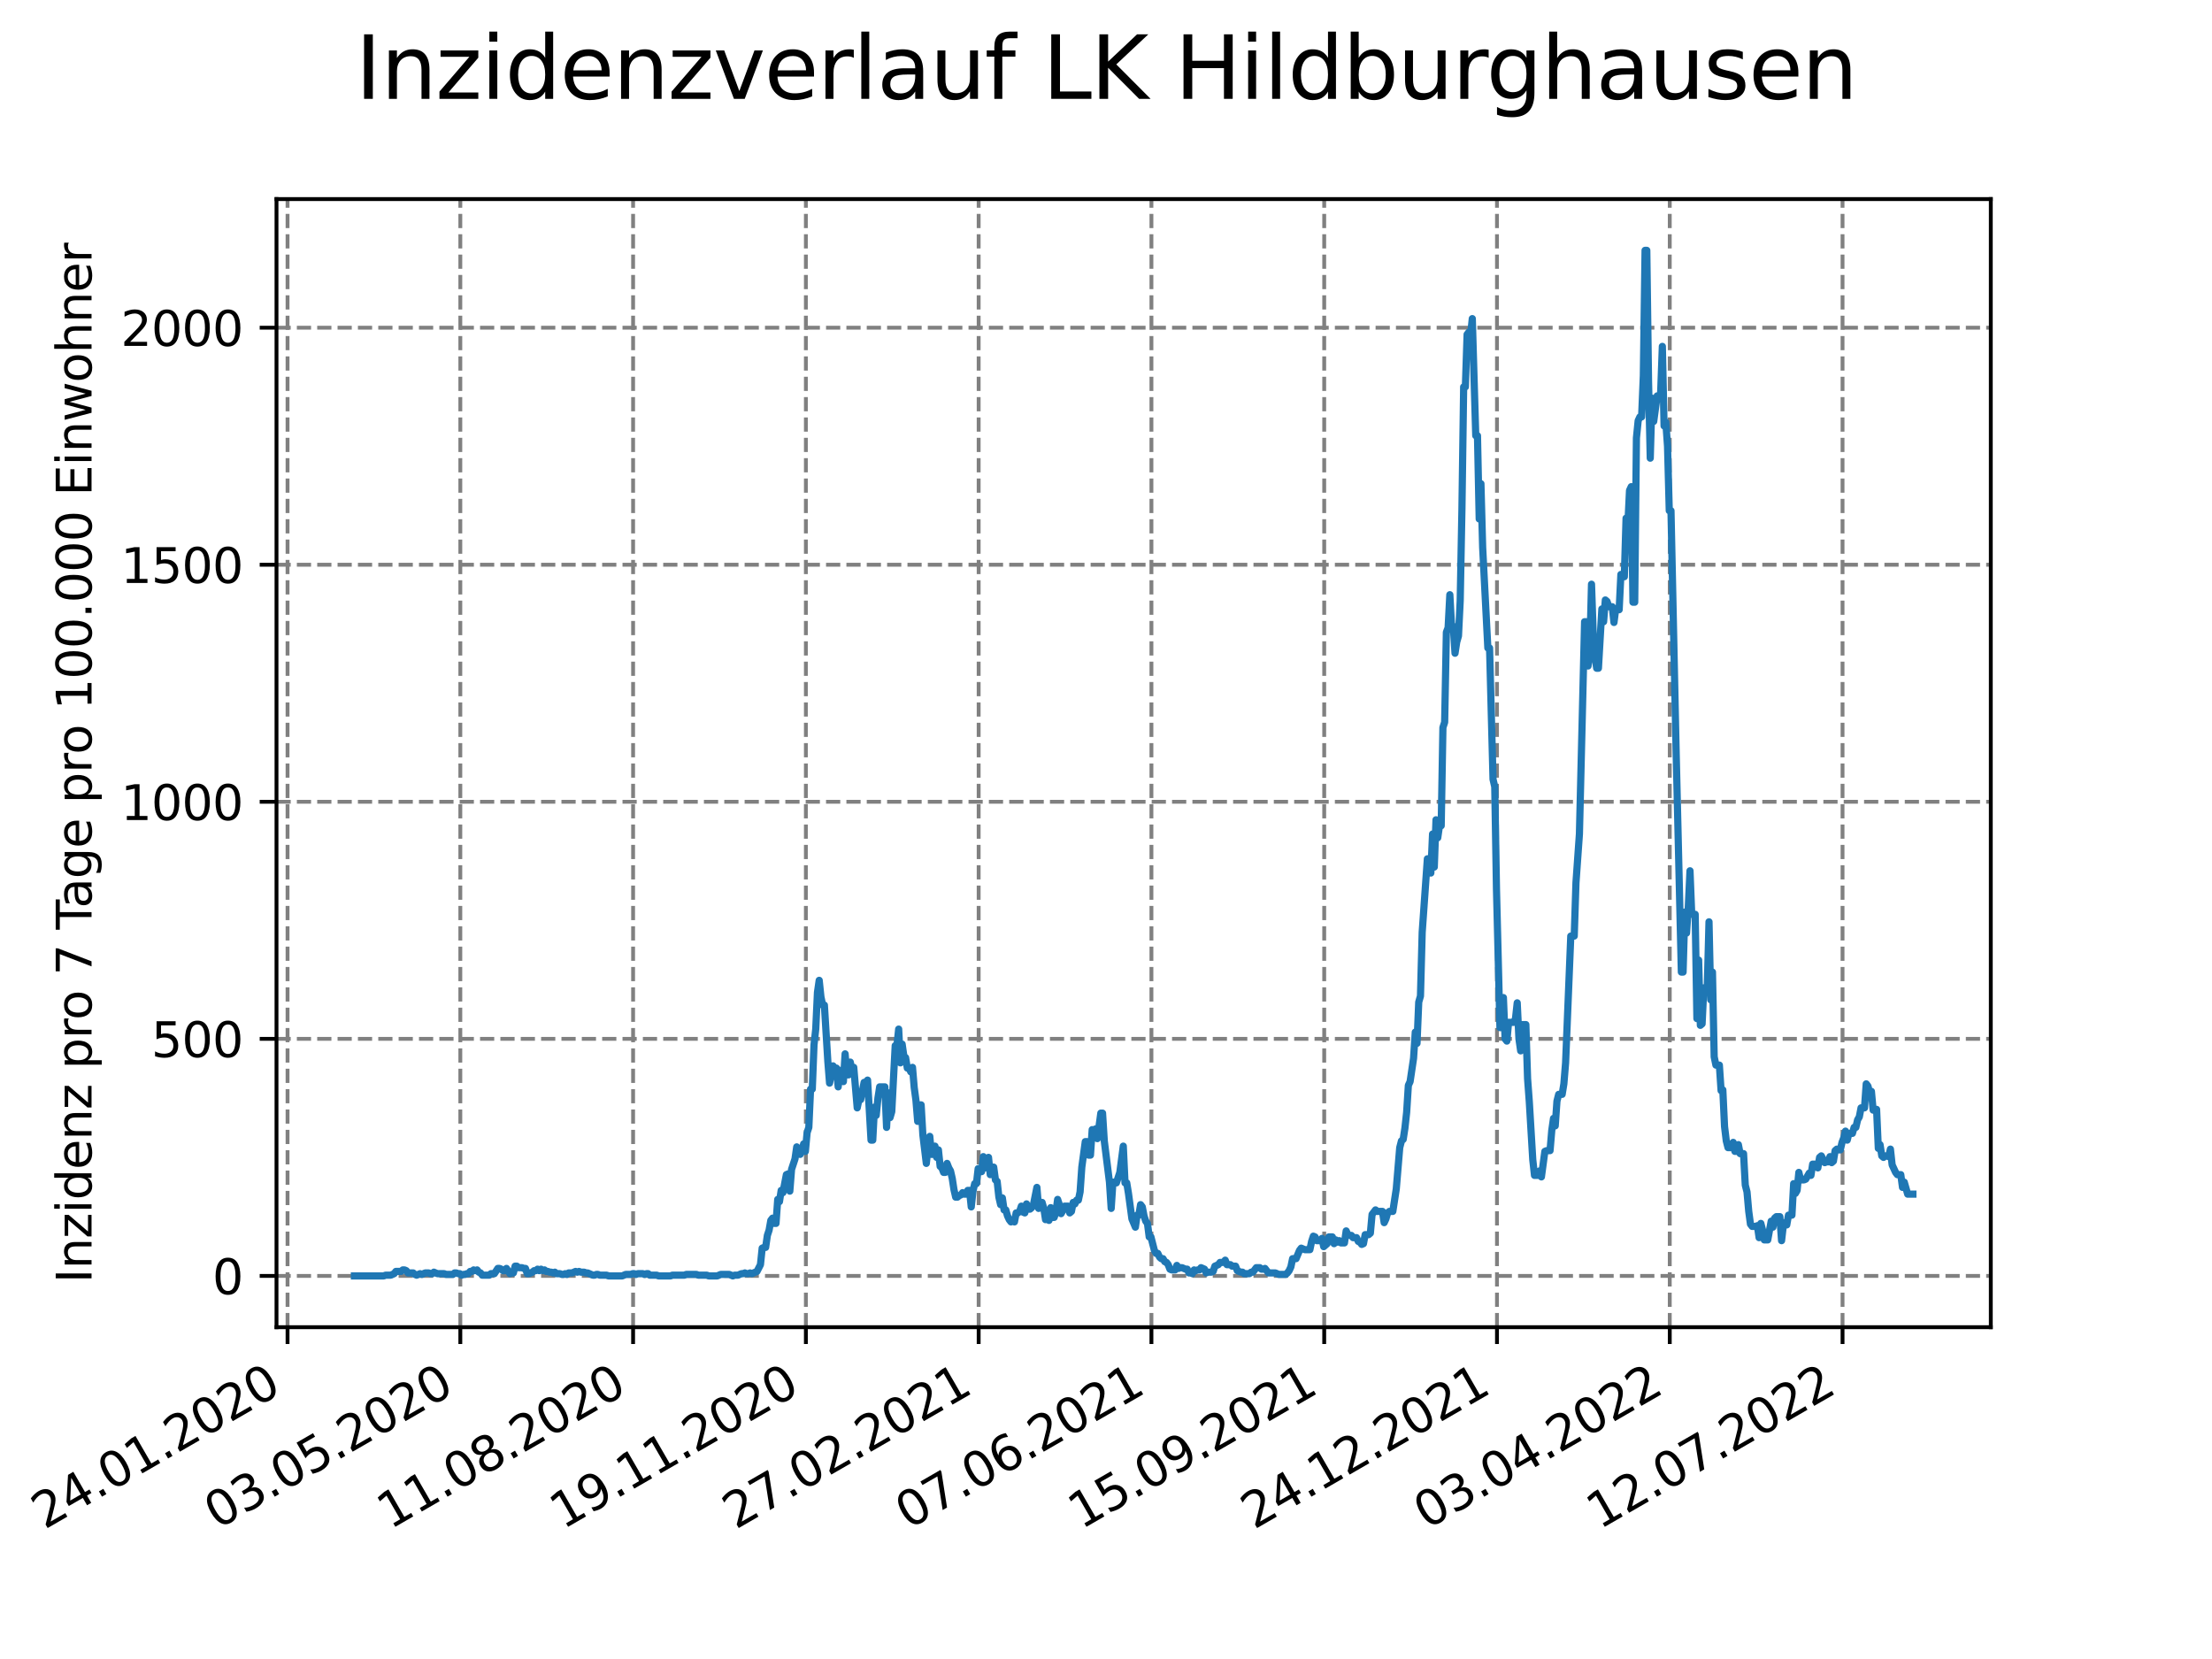 <?xml version="1.0" encoding="utf-8" standalone="no"?>
<!DOCTYPE svg PUBLIC "-//W3C//DTD SVG 1.1//EN"
  "http://www.w3.org/Graphics/SVG/1.1/DTD/svg11.dtd">
<svg xmlns:xlink="http://www.w3.org/1999/xlink" width="460.8pt" height="345.6pt" viewBox="0 0 460.8 345.6" xmlns="http://www.w3.org/2000/svg" version="1.1">
 <defs>
  <style type="text/css">*{stroke-linejoin: round; stroke-linecap: butt}</style>
 </defs>
 <g id="figure_1">
  <g id="patch_1">
   <path d="M 0 345.6 
L 460.8 345.6 
L 460.8 0 
L 0 0 
z
" style="fill: #ffffff"/>
  </g>
  <g id="axes_1">
   <g id="patch_2">
    <path d="M 57.6 276.48 
L 414.72 276.48 
L 414.72 41.472 
L 57.6 41.472 
z
" style="fill: #ffffff"/>
   </g>
   <g id="matplotlib.axis_1">
    <g id="xtick_1">
     <g id="line2d_1">
      <path d="M 59.901 276.48 
L 59.901 41.472 
" clip-path="url(#p1d0babed82)" style="fill: none; stroke-dasharray: 2.96,1.28; stroke-dashoffset: 0; stroke: #808080; stroke-width: 0.8"/>
     </g>
     <g id="line2d_2">
      <defs>
       <path id="m495e95d7fc" d="M 0 0 
L 0 3.5 
" style="stroke: #000000; stroke-width: 0.8"/>
      </defs>
      <g>
       <use xlink:href="#m495e95d7fc" x="59.901" y="276.48" style="stroke: #000000; stroke-width: 0.8"/>
      </g>
     </g>
     <g id="text_1">
      <!-- 24.01.2020 -->
      <g transform="translate(9.275 318.689)rotate(-30)scale(0.1 -0.1)">
       <defs>
        <path id="DejaVuSans-32" d="M 1228 531 
L 3431 531 
L 3431 0 
L 469 0 
L 469 531 
Q 828 903 1448 1529 
Q 2069 2156 2228 2338 
Q 2531 2678 2651 2914 
Q 2772 3150 2772 3378 
Q 2772 3750 2511 3984 
Q 2250 4219 1831 4219 
Q 1534 4219 1204 4116 
Q 875 4013 500 3803 
L 500 4441 
Q 881 4594 1212 4672 
Q 1544 4750 1819 4750 
Q 2544 4750 2975 4387 
Q 3406 4025 3406 3419 
Q 3406 3131 3298 2873 
Q 3191 2616 2906 2266 
Q 2828 2175 2409 1742 
Q 1991 1309 1228 531 
z
" transform="scale(0.016)"/>
        <path id="DejaVuSans-34" d="M 2419 4116 
L 825 1625 
L 2419 1625 
L 2419 4116 
z
M 2253 4666 
L 3047 4666 
L 3047 1625 
L 3713 1625 
L 3713 1100 
L 3047 1100 
L 3047 0 
L 2419 0 
L 2419 1100 
L 313 1100 
L 313 1709 
L 2253 4666 
z
" transform="scale(0.016)"/>
        <path id="DejaVuSans-2e" d="M 684 794 
L 1344 794 
L 1344 0 
L 684 0 
L 684 794 
z
" transform="scale(0.016)"/>
        <path id="DejaVuSans-30" d="M 2034 4250 
Q 1547 4250 1301 3770 
Q 1056 3291 1056 2328 
Q 1056 1369 1301 889 
Q 1547 409 2034 409 
Q 2525 409 2770 889 
Q 3016 1369 3016 2328 
Q 3016 3291 2770 3770 
Q 2525 4250 2034 4250 
z
M 2034 4750 
Q 2819 4750 3233 4129 
Q 3647 3509 3647 2328 
Q 3647 1150 3233 529 
Q 2819 -91 2034 -91 
Q 1250 -91 836 529 
Q 422 1150 422 2328 
Q 422 3509 836 4129 
Q 1250 4750 2034 4750 
z
" transform="scale(0.016)"/>
        <path id="DejaVuSans-31" d="M 794 531 
L 1825 531 
L 1825 4091 
L 703 3866 
L 703 4441 
L 1819 4666 
L 2450 4666 
L 2450 531 
L 3481 531 
L 3481 0 
L 794 0 
L 794 531 
z
" transform="scale(0.016)"/>
       </defs>
       <use xlink:href="#DejaVuSans-32"/>
       <use xlink:href="#DejaVuSans-34" x="63.623"/>
       <use xlink:href="#DejaVuSans-2e" x="127.246"/>
       <use xlink:href="#DejaVuSans-30" x="159.033"/>
       <use xlink:href="#DejaVuSans-31" x="222.656"/>
       <use xlink:href="#DejaVuSans-2e" x="286.279"/>
       <use xlink:href="#DejaVuSans-32" x="318.066"/>
       <use xlink:href="#DejaVuSans-30" x="381.689"/>
       <use xlink:href="#DejaVuSans-32" x="445.312"/>
       <use xlink:href="#DejaVuSans-30" x="508.936"/>
      </g>
     </g>
    </g>
    <g id="xtick_2">
     <g id="line2d_3">
      <path d="M 95.893 276.48 
L 95.893 41.472 
" clip-path="url(#p1d0babed82)" style="fill: none; stroke-dasharray: 2.96,1.28; stroke-dashoffset: 0; stroke: #808080; stroke-width: 0.8"/>
     </g>
     <g id="line2d_4">
      <g>
       <use xlink:href="#m495e95d7fc" x="95.893" y="276.48" style="stroke: #000000; stroke-width: 0.8"/>
      </g>
     </g>
     <g id="text_2">
      <!-- 03.05.2020 -->
      <g transform="translate(45.268 318.689)rotate(-30)scale(0.1 -0.1)">
       <defs>
        <path id="DejaVuSans-33" d="M 2597 2516 
Q 3050 2419 3304 2112 
Q 3559 1806 3559 1356 
Q 3559 666 3084 287 
Q 2609 -91 1734 -91 
Q 1441 -91 1130 -33 
Q 819 25 488 141 
L 488 750 
Q 750 597 1062 519 
Q 1375 441 1716 441 
Q 2309 441 2620 675 
Q 2931 909 2931 1356 
Q 2931 1769 2642 2001 
Q 2353 2234 1838 2234 
L 1294 2234 
L 1294 2753 
L 1863 2753 
Q 2328 2753 2575 2939 
Q 2822 3125 2822 3475 
Q 2822 3834 2567 4026 
Q 2313 4219 1838 4219 
Q 1578 4219 1281 4162 
Q 984 4106 628 3988 
L 628 4550 
Q 988 4650 1302 4700 
Q 1616 4750 1894 4750 
Q 2613 4750 3031 4423 
Q 3450 4097 3450 3541 
Q 3450 3153 3228 2886 
Q 3006 2619 2597 2516 
z
" transform="scale(0.016)"/>
        <path id="DejaVuSans-35" d="M 691 4666 
L 3169 4666 
L 3169 4134 
L 1269 4134 
L 1269 2991 
Q 1406 3038 1543 3061 
Q 1681 3084 1819 3084 
Q 2600 3084 3056 2656 
Q 3513 2228 3513 1497 
Q 3513 744 3044 326 
Q 2575 -91 1722 -91 
Q 1428 -91 1123 -41 
Q 819 9 494 109 
L 494 744 
Q 775 591 1075 516 
Q 1375 441 1709 441 
Q 2250 441 2565 725 
Q 2881 1009 2881 1497 
Q 2881 1984 2565 2268 
Q 2250 2553 1709 2553 
Q 1456 2553 1204 2497 
Q 953 2441 691 2322 
L 691 4666 
z
" transform="scale(0.016)"/>
       </defs>
       <use xlink:href="#DejaVuSans-30"/>
       <use xlink:href="#DejaVuSans-33" x="63.623"/>
       <use xlink:href="#DejaVuSans-2e" x="127.246"/>
       <use xlink:href="#DejaVuSans-30" x="159.033"/>
       <use xlink:href="#DejaVuSans-35" x="222.656"/>
       <use xlink:href="#DejaVuSans-2e" x="286.279"/>
       <use xlink:href="#DejaVuSans-32" x="318.066"/>
       <use xlink:href="#DejaVuSans-30" x="381.689"/>
       <use xlink:href="#DejaVuSans-32" x="445.312"/>
       <use xlink:href="#DejaVuSans-30" x="508.936"/>
      </g>
     </g>
    </g>
    <g id="xtick_3">
     <g id="line2d_5">
      <path d="M 131.886 276.48 
L 131.886 41.472 
" clip-path="url(#p1d0babed82)" style="fill: none; stroke-dasharray: 2.96,1.28; stroke-dashoffset: 0; stroke: #808080; stroke-width: 0.8"/>
     </g>
     <g id="line2d_6">
      <g>
       <use xlink:href="#m495e95d7fc" x="131.886" y="276.48" style="stroke: #000000; stroke-width: 0.8"/>
      </g>
     </g>
     <g id="text_3">
      <!-- 11.08.2020 -->
      <g transform="translate(81.261 318.689)rotate(-30)scale(0.1 -0.1)">
       <defs>
        <path id="DejaVuSans-38" d="M 2034 2216 
Q 1584 2216 1326 1975 
Q 1069 1734 1069 1313 
Q 1069 891 1326 650 
Q 1584 409 2034 409 
Q 2484 409 2743 651 
Q 3003 894 3003 1313 
Q 3003 1734 2745 1975 
Q 2488 2216 2034 2216 
z
M 1403 2484 
Q 997 2584 770 2862 
Q 544 3141 544 3541 
Q 544 4100 942 4425 
Q 1341 4750 2034 4750 
Q 2731 4750 3128 4425 
Q 3525 4100 3525 3541 
Q 3525 3141 3298 2862 
Q 3072 2584 2669 2484 
Q 3125 2378 3379 2068 
Q 3634 1759 3634 1313 
Q 3634 634 3220 271 
Q 2806 -91 2034 -91 
Q 1263 -91 848 271 
Q 434 634 434 1313 
Q 434 1759 690 2068 
Q 947 2378 1403 2484 
z
M 1172 3481 
Q 1172 3119 1398 2916 
Q 1625 2713 2034 2713 
Q 2441 2713 2670 2916 
Q 2900 3119 2900 3481 
Q 2900 3844 2670 4047 
Q 2441 4250 2034 4250 
Q 1625 4250 1398 4047 
Q 1172 3844 1172 3481 
z
" transform="scale(0.016)"/>
       </defs>
       <use xlink:href="#DejaVuSans-31"/>
       <use xlink:href="#DejaVuSans-31" x="63.623"/>
       <use xlink:href="#DejaVuSans-2e" x="127.246"/>
       <use xlink:href="#DejaVuSans-30" x="159.033"/>
       <use xlink:href="#DejaVuSans-38" x="222.656"/>
       <use xlink:href="#DejaVuSans-2e" x="286.279"/>
       <use xlink:href="#DejaVuSans-32" x="318.066"/>
       <use xlink:href="#DejaVuSans-30" x="381.689"/>
       <use xlink:href="#DejaVuSans-32" x="445.312"/>
       <use xlink:href="#DejaVuSans-30" x="508.936"/>
      </g>
     </g>
    </g>
    <g id="xtick_4">
     <g id="line2d_7">
      <path d="M 167.879 276.48 
L 167.879 41.472 
" clip-path="url(#p1d0babed82)" style="fill: none; stroke-dasharray: 2.96,1.28; stroke-dashoffset: 0; stroke: #808080; stroke-width: 0.8"/>
     </g>
     <g id="line2d_8">
      <g>
       <use xlink:href="#m495e95d7fc" x="167.879" y="276.48" style="stroke: #000000; stroke-width: 0.8"/>
      </g>
     </g>
     <g id="text_4">
      <!-- 19.11.2020 -->
      <g transform="translate(117.254 318.689)rotate(-30)scale(0.1 -0.1)">
       <defs>
        <path id="DejaVuSans-39" d="M 703 97 
L 703 672 
Q 941 559 1184 500 
Q 1428 441 1663 441 
Q 2288 441 2617 861 
Q 2947 1281 2994 2138 
Q 2813 1869 2534 1725 
Q 2256 1581 1919 1581 
Q 1219 1581 811 2004 
Q 403 2428 403 3163 
Q 403 3881 828 4315 
Q 1253 4750 1959 4750 
Q 2769 4750 3195 4129 
Q 3622 3509 3622 2328 
Q 3622 1225 3098 567 
Q 2575 -91 1691 -91 
Q 1453 -91 1209 -44 
Q 966 3 703 97 
z
M 1959 2075 
Q 2384 2075 2632 2365 
Q 2881 2656 2881 3163 
Q 2881 3666 2632 3958 
Q 2384 4250 1959 4250 
Q 1534 4250 1286 3958 
Q 1038 3666 1038 3163 
Q 1038 2656 1286 2365 
Q 1534 2075 1959 2075 
z
" transform="scale(0.016)"/>
       </defs>
       <use xlink:href="#DejaVuSans-31"/>
       <use xlink:href="#DejaVuSans-39" x="63.623"/>
       <use xlink:href="#DejaVuSans-2e" x="127.246"/>
       <use xlink:href="#DejaVuSans-31" x="159.033"/>
       <use xlink:href="#DejaVuSans-31" x="222.656"/>
       <use xlink:href="#DejaVuSans-2e" x="286.279"/>
       <use xlink:href="#DejaVuSans-32" x="318.066"/>
       <use xlink:href="#DejaVuSans-30" x="381.689"/>
       <use xlink:href="#DejaVuSans-32" x="445.312"/>
       <use xlink:href="#DejaVuSans-30" x="508.936"/>
      </g>
     </g>
    </g>
    <g id="xtick_5">
     <g id="line2d_9">
      <path d="M 203.872 276.48 
L 203.872 41.472 
" clip-path="url(#p1d0babed82)" style="fill: none; stroke-dasharray: 2.96,1.28; stroke-dashoffset: 0; stroke: #808080; stroke-width: 0.8"/>
     </g>
     <g id="line2d_10">
      <g>
       <use xlink:href="#m495e95d7fc" x="203.872" y="276.48" style="stroke: #000000; stroke-width: 0.8"/>
      </g>
     </g>
     <g id="text_5">
      <!-- 27.02.2021 -->
      <g transform="translate(153.246 318.689)rotate(-30)scale(0.1 -0.1)">
       <defs>
        <path id="DejaVuSans-37" d="M 525 4666 
L 3525 4666 
L 3525 4397 
L 1831 0 
L 1172 0 
L 2766 4134 
L 525 4134 
L 525 4666 
z
" transform="scale(0.016)"/>
       </defs>
       <use xlink:href="#DejaVuSans-32"/>
       <use xlink:href="#DejaVuSans-37" x="63.623"/>
       <use xlink:href="#DejaVuSans-2e" x="127.246"/>
       <use xlink:href="#DejaVuSans-30" x="159.033"/>
       <use xlink:href="#DejaVuSans-32" x="222.656"/>
       <use xlink:href="#DejaVuSans-2e" x="286.279"/>
       <use xlink:href="#DejaVuSans-32" x="318.066"/>
       <use xlink:href="#DejaVuSans-30" x="381.689"/>
       <use xlink:href="#DejaVuSans-32" x="445.312"/>
       <use xlink:href="#DejaVuSans-31" x="508.936"/>
      </g>
     </g>
    </g>
    <g id="xtick_6">
     <g id="line2d_11">
      <path d="M 239.864 276.48 
L 239.864 41.472 
" clip-path="url(#p1d0babed82)" style="fill: none; stroke-dasharray: 2.96,1.28; stroke-dashoffset: 0; stroke: #808080; stroke-width: 0.8"/>
     </g>
     <g id="line2d_12">
      <g>
       <use xlink:href="#m495e95d7fc" x="239.864" y="276.48" style="stroke: #000000; stroke-width: 0.8"/>
      </g>
     </g>
     <g id="text_6">
      <!-- 07.06.2021 -->
      <g transform="translate(189.239 318.689)rotate(-30)scale(0.1 -0.1)">
       <defs>
        <path id="DejaVuSans-36" d="M 2113 2584 
Q 1688 2584 1439 2293 
Q 1191 2003 1191 1497 
Q 1191 994 1439 701 
Q 1688 409 2113 409 
Q 2538 409 2786 701 
Q 3034 994 3034 1497 
Q 3034 2003 2786 2293 
Q 2538 2584 2113 2584 
z
M 3366 4563 
L 3366 3988 
Q 3128 4100 2886 4159 
Q 2644 4219 2406 4219 
Q 1781 4219 1451 3797 
Q 1122 3375 1075 2522 
Q 1259 2794 1537 2939 
Q 1816 3084 2150 3084 
Q 2853 3084 3261 2657 
Q 3669 2231 3669 1497 
Q 3669 778 3244 343 
Q 2819 -91 2113 -91 
Q 1303 -91 875 529 
Q 447 1150 447 2328 
Q 447 3434 972 4092 
Q 1497 4750 2381 4750 
Q 2619 4750 2861 4703 
Q 3103 4656 3366 4563 
z
" transform="scale(0.016)"/>
       </defs>
       <use xlink:href="#DejaVuSans-30"/>
       <use xlink:href="#DejaVuSans-37" x="63.623"/>
       <use xlink:href="#DejaVuSans-2e" x="127.246"/>
       <use xlink:href="#DejaVuSans-30" x="159.033"/>
       <use xlink:href="#DejaVuSans-36" x="222.656"/>
       <use xlink:href="#DejaVuSans-2e" x="286.279"/>
       <use xlink:href="#DejaVuSans-32" x="318.066"/>
       <use xlink:href="#DejaVuSans-30" x="381.689"/>
       <use xlink:href="#DejaVuSans-32" x="445.312"/>
       <use xlink:href="#DejaVuSans-31" x="508.936"/>
      </g>
     </g>
    </g>
    <g id="xtick_7">
     <g id="line2d_13">
      <path d="M 275.857 276.48 
L 275.857 41.472 
" clip-path="url(#p1d0babed82)" style="fill: none; stroke-dasharray: 2.96,1.28; stroke-dashoffset: 0; stroke: #808080; stroke-width: 0.8"/>
     </g>
     <g id="line2d_14">
      <g>
       <use xlink:href="#m495e95d7fc" x="275.857" y="276.48" style="stroke: #000000; stroke-width: 0.8"/>
      </g>
     </g>
     <g id="text_7">
      <!-- 15.09.2021 -->
      <g transform="translate(225.232 318.689)rotate(-30)scale(0.1 -0.1)">
       <use xlink:href="#DejaVuSans-31"/>
       <use xlink:href="#DejaVuSans-35" x="63.623"/>
       <use xlink:href="#DejaVuSans-2e" x="127.246"/>
       <use xlink:href="#DejaVuSans-30" x="159.033"/>
       <use xlink:href="#DejaVuSans-39" x="222.656"/>
       <use xlink:href="#DejaVuSans-2e" x="286.279"/>
       <use xlink:href="#DejaVuSans-32" x="318.066"/>
       <use xlink:href="#DejaVuSans-30" x="381.689"/>
       <use xlink:href="#DejaVuSans-32" x="445.312"/>
       <use xlink:href="#DejaVuSans-31" x="508.936"/>
      </g>
     </g>
    </g>
    <g id="xtick_8">
     <g id="line2d_15">
      <path d="M 311.85 276.48 
L 311.85 41.472 
" clip-path="url(#p1d0babed82)" style="fill: none; stroke-dasharray: 2.96,1.28; stroke-dashoffset: 0; stroke: #808080; stroke-width: 0.8"/>
     </g>
     <g id="line2d_16">
      <g>
       <use xlink:href="#m495e95d7fc" x="311.85" y="276.48" style="stroke: #000000; stroke-width: 0.8"/>
      </g>
     </g>
     <g id="text_8">
      <!-- 24.12.2021 -->
      <g transform="translate(261.225 318.689)rotate(-30)scale(0.1 -0.1)">
       <use xlink:href="#DejaVuSans-32"/>
       <use xlink:href="#DejaVuSans-34" x="63.623"/>
       <use xlink:href="#DejaVuSans-2e" x="127.246"/>
       <use xlink:href="#DejaVuSans-31" x="159.033"/>
       <use xlink:href="#DejaVuSans-32" x="222.656"/>
       <use xlink:href="#DejaVuSans-2e" x="286.279"/>
       <use xlink:href="#DejaVuSans-32" x="318.066"/>
       <use xlink:href="#DejaVuSans-30" x="381.689"/>
       <use xlink:href="#DejaVuSans-32" x="445.312"/>
       <use xlink:href="#DejaVuSans-31" x="508.936"/>
      </g>
     </g>
    </g>
    <g id="xtick_9">
     <g id="line2d_17">
      <path d="M 347.842 276.48 
L 347.842 41.472 
" clip-path="url(#p1d0babed82)" style="fill: none; stroke-dasharray: 2.96,1.28; stroke-dashoffset: 0; stroke: #808080; stroke-width: 0.8"/>
     </g>
     <g id="line2d_18">
      <g>
       <use xlink:href="#m495e95d7fc" x="347.842" y="276.48" style="stroke: #000000; stroke-width: 0.8"/>
      </g>
     </g>
     <g id="text_9">
      <!-- 03.04.2022 -->
      <g transform="translate(297.217 318.689)rotate(-30)scale(0.1 -0.1)">
       <use xlink:href="#DejaVuSans-30"/>
       <use xlink:href="#DejaVuSans-33" x="63.623"/>
       <use xlink:href="#DejaVuSans-2e" x="127.246"/>
       <use xlink:href="#DejaVuSans-30" x="159.033"/>
       <use xlink:href="#DejaVuSans-34" x="222.656"/>
       <use xlink:href="#DejaVuSans-2e" x="286.279"/>
       <use xlink:href="#DejaVuSans-32" x="318.066"/>
       <use xlink:href="#DejaVuSans-30" x="381.689"/>
       <use xlink:href="#DejaVuSans-32" x="445.312"/>
       <use xlink:href="#DejaVuSans-32" x="508.936"/>
      </g>
     </g>
    </g>
    <g id="xtick_10">
     <g id="line2d_19">
      <path d="M 383.835 276.48 
L 383.835 41.472 
" clip-path="url(#p1d0babed82)" style="fill: none; stroke-dasharray: 2.96,1.28; stroke-dashoffset: 0; stroke: #808080; stroke-width: 0.8"/>
     </g>
     <g id="line2d_20">
      <g>
       <use xlink:href="#m495e95d7fc" x="383.835" y="276.48" style="stroke: #000000; stroke-width: 0.8"/>
      </g>
     </g>
     <g id="text_10">
      <!-- 12.07.2022 -->
      <g transform="translate(333.21 318.689)rotate(-30)scale(0.1 -0.1)">
       <use xlink:href="#DejaVuSans-31"/>
       <use xlink:href="#DejaVuSans-32" x="63.623"/>
       <use xlink:href="#DejaVuSans-2e" x="127.246"/>
       <use xlink:href="#DejaVuSans-30" x="159.033"/>
       <use xlink:href="#DejaVuSans-37" x="222.656"/>
       <use xlink:href="#DejaVuSans-2e" x="286.279"/>
       <use xlink:href="#DejaVuSans-32" x="318.066"/>
       <use xlink:href="#DejaVuSans-30" x="381.689"/>
       <use xlink:href="#DejaVuSans-32" x="445.312"/>
       <use xlink:href="#DejaVuSans-32" x="508.936"/>
      </g>
     </g>
    </g>
   </g>
   <g id="matplotlib.axis_2">
    <g id="ytick_1">
     <g id="line2d_21">
      <path d="M 57.6 265.798 
L 414.72 265.798 
" clip-path="url(#p1d0babed82)" style="fill: none; stroke-dasharray: 2.96,1.28; stroke-dashoffset: 0; stroke: #808080; stroke-width: 0.8"/>
     </g>
     <g id="line2d_22">
      <defs>
       <path id="ma594b21b19" d="M 0 0 
L -3.5 0 
" style="stroke: #000000; stroke-width: 0.8"/>
      </defs>
      <g>
       <use xlink:href="#ma594b21b19" x="57.6" y="265.798" style="stroke: #000000; stroke-width: 0.8"/>
      </g>
     </g>
     <g id="text_11">
      <!-- 0 -->
      <g transform="translate(44.237 269.597)scale(0.1 -0.1)">
       <use xlink:href="#DejaVuSans-30"/>
      </g>
     </g>
    </g>
    <g id="ytick_2">
     <g id="line2d_23">
      <path d="M 57.6 216.414 
L 414.72 216.414 
" clip-path="url(#p1d0babed82)" style="fill: none; stroke-dasharray: 2.96,1.28; stroke-dashoffset: 0; stroke: #808080; stroke-width: 0.8"/>
     </g>
     <g id="line2d_24">
      <g>
       <use xlink:href="#ma594b21b19" x="57.6" y="216.414" style="stroke: #000000; stroke-width: 0.8"/>
      </g>
     </g>
     <g id="text_12">
      <!-- 500 -->
      <g transform="translate(31.512 220.213)scale(0.1 -0.1)">
       <use xlink:href="#DejaVuSans-35"/>
       <use xlink:href="#DejaVuSans-30" x="63.623"/>
       <use xlink:href="#DejaVuSans-30" x="127.246"/>
      </g>
     </g>
    </g>
    <g id="ytick_3">
     <g id="line2d_25">
      <path d="M 57.6 167.029 
L 414.72 167.029 
" clip-path="url(#p1d0babed82)" style="fill: none; stroke-dasharray: 2.96,1.28; stroke-dashoffset: 0; stroke: #808080; stroke-width: 0.8"/>
     </g>
     <g id="line2d_26">
      <g>
       <use xlink:href="#ma594b21b19" x="57.6" y="167.029" style="stroke: #000000; stroke-width: 0.8"/>
      </g>
     </g>
     <g id="text_13">
      <!-- 1000 -->
      <g transform="translate(25.15 170.829)scale(0.1 -0.1)">
       <use xlink:href="#DejaVuSans-31"/>
       <use xlink:href="#DejaVuSans-30" x="63.623"/>
       <use xlink:href="#DejaVuSans-30" x="127.246"/>
       <use xlink:href="#DejaVuSans-30" x="190.869"/>
      </g>
     </g>
    </g>
    <g id="ytick_4">
     <g id="line2d_27">
      <path d="M 57.6 117.645 
L 414.72 117.645 
" clip-path="url(#p1d0babed82)" style="fill: none; stroke-dasharray: 2.96,1.28; stroke-dashoffset: 0; stroke: #808080; stroke-width: 0.8"/>
     </g>
     <g id="line2d_28">
      <g>
       <use xlink:href="#ma594b21b19" x="57.6" y="117.645" style="stroke: #000000; stroke-width: 0.8"/>
      </g>
     </g>
     <g id="text_14">
      <!-- 1500 -->
      <g transform="translate(25.15 121.444)scale(0.1 -0.1)">
       <use xlink:href="#DejaVuSans-31"/>
       <use xlink:href="#DejaVuSans-35" x="63.623"/>
       <use xlink:href="#DejaVuSans-30" x="127.246"/>
       <use xlink:href="#DejaVuSans-30" x="190.869"/>
      </g>
     </g>
    </g>
    <g id="ytick_5">
     <g id="line2d_29">
      <path d="M 57.6 68.261 
L 414.72 68.261 
" clip-path="url(#p1d0babed82)" style="fill: none; stroke-dasharray: 2.96,1.28; stroke-dashoffset: 0; stroke: #808080; stroke-width: 0.8"/>
     </g>
     <g id="line2d_30">
      <g>
       <use xlink:href="#ma594b21b19" x="57.6" y="68.261" style="stroke: #000000; stroke-width: 0.8"/>
      </g>
     </g>
     <g id="text_15">
      <!-- 2000 -->
      <g transform="translate(25.15 72.06)scale(0.1 -0.1)">
       <use xlink:href="#DejaVuSans-32"/>
       <use xlink:href="#DejaVuSans-30" x="63.623"/>
       <use xlink:href="#DejaVuSans-30" x="127.246"/>
       <use xlink:href="#DejaVuSans-30" x="190.869"/>
      </g>
     </g>
    </g>
    <g id="text_16">
     <!-- Inzidenz pro 7 Tage pro 100.000 Einwohner -->
     <g transform="translate(19.07 267.301)rotate(-90)scale(0.1 -0.1)">
      <defs>
       <path id="DejaVuSans-49" d="M 628 4666 
L 1259 4666 
L 1259 0 
L 628 0 
L 628 4666 
z
" transform="scale(0.016)"/>
       <path id="DejaVuSans-6e" d="M 3513 2113 
L 3513 0 
L 2938 0 
L 2938 2094 
Q 2938 2591 2744 2837 
Q 2550 3084 2163 3084 
Q 1697 3084 1428 2787 
Q 1159 2491 1159 1978 
L 1159 0 
L 581 0 
L 581 3500 
L 1159 3500 
L 1159 2956 
Q 1366 3272 1645 3428 
Q 1925 3584 2291 3584 
Q 2894 3584 3203 3211 
Q 3513 2838 3513 2113 
z
" transform="scale(0.016)"/>
       <path id="DejaVuSans-7a" d="M 353 3500 
L 3084 3500 
L 3084 2975 
L 922 459 
L 3084 459 
L 3084 0 
L 275 0 
L 275 525 
L 2438 3041 
L 353 3041 
L 353 3500 
z
" transform="scale(0.016)"/>
       <path id="DejaVuSans-69" d="M 603 3500 
L 1178 3500 
L 1178 0 
L 603 0 
L 603 3500 
z
M 603 4863 
L 1178 4863 
L 1178 4134 
L 603 4134 
L 603 4863 
z
" transform="scale(0.016)"/>
       <path id="DejaVuSans-64" d="M 2906 2969 
L 2906 4863 
L 3481 4863 
L 3481 0 
L 2906 0 
L 2906 525 
Q 2725 213 2448 61 
Q 2172 -91 1784 -91 
Q 1150 -91 751 415 
Q 353 922 353 1747 
Q 353 2572 751 3078 
Q 1150 3584 1784 3584 
Q 2172 3584 2448 3432 
Q 2725 3281 2906 2969 
z
M 947 1747 
Q 947 1113 1208 752 
Q 1469 391 1925 391 
Q 2381 391 2643 752 
Q 2906 1113 2906 1747 
Q 2906 2381 2643 2742 
Q 2381 3103 1925 3103 
Q 1469 3103 1208 2742 
Q 947 2381 947 1747 
z
" transform="scale(0.016)"/>
       <path id="DejaVuSans-65" d="M 3597 1894 
L 3597 1613 
L 953 1613 
Q 991 1019 1311 708 
Q 1631 397 2203 397 
Q 2534 397 2845 478 
Q 3156 559 3463 722 
L 3463 178 
Q 3153 47 2828 -22 
Q 2503 -91 2169 -91 
Q 1331 -91 842 396 
Q 353 884 353 1716 
Q 353 2575 817 3079 
Q 1281 3584 2069 3584 
Q 2775 3584 3186 3129 
Q 3597 2675 3597 1894 
z
M 3022 2063 
Q 3016 2534 2758 2815 
Q 2500 3097 2075 3097 
Q 1594 3097 1305 2825 
Q 1016 2553 972 2059 
L 3022 2063 
z
" transform="scale(0.016)"/>
       <path id="DejaVuSans-20" transform="scale(0.016)"/>
       <path id="DejaVuSans-70" d="M 1159 525 
L 1159 -1331 
L 581 -1331 
L 581 3500 
L 1159 3500 
L 1159 2969 
Q 1341 3281 1617 3432 
Q 1894 3584 2278 3584 
Q 2916 3584 3314 3078 
Q 3713 2572 3713 1747 
Q 3713 922 3314 415 
Q 2916 -91 2278 -91 
Q 1894 -91 1617 61 
Q 1341 213 1159 525 
z
M 3116 1747 
Q 3116 2381 2855 2742 
Q 2594 3103 2138 3103 
Q 1681 3103 1420 2742 
Q 1159 2381 1159 1747 
Q 1159 1113 1420 752 
Q 1681 391 2138 391 
Q 2594 391 2855 752 
Q 3116 1113 3116 1747 
z
" transform="scale(0.016)"/>
       <path id="DejaVuSans-72" d="M 2631 2963 
Q 2534 3019 2420 3045 
Q 2306 3072 2169 3072 
Q 1681 3072 1420 2755 
Q 1159 2438 1159 1844 
L 1159 0 
L 581 0 
L 581 3500 
L 1159 3500 
L 1159 2956 
Q 1341 3275 1631 3429 
Q 1922 3584 2338 3584 
Q 2397 3584 2469 3576 
Q 2541 3569 2628 3553 
L 2631 2963 
z
" transform="scale(0.016)"/>
       <path id="DejaVuSans-6f" d="M 1959 3097 
Q 1497 3097 1228 2736 
Q 959 2375 959 1747 
Q 959 1119 1226 758 
Q 1494 397 1959 397 
Q 2419 397 2687 759 
Q 2956 1122 2956 1747 
Q 2956 2369 2687 2733 
Q 2419 3097 1959 3097 
z
M 1959 3584 
Q 2709 3584 3137 3096 
Q 3566 2609 3566 1747 
Q 3566 888 3137 398 
Q 2709 -91 1959 -91 
Q 1206 -91 779 398 
Q 353 888 353 1747 
Q 353 2609 779 3096 
Q 1206 3584 1959 3584 
z
" transform="scale(0.016)"/>
       <path id="DejaVuSans-54" d="M -19 4666 
L 3928 4666 
L 3928 4134 
L 2272 4134 
L 2272 0 
L 1638 0 
L 1638 4134 
L -19 4134 
L -19 4666 
z
" transform="scale(0.016)"/>
       <path id="DejaVuSans-61" d="M 2194 1759 
Q 1497 1759 1228 1600 
Q 959 1441 959 1056 
Q 959 750 1161 570 
Q 1363 391 1709 391 
Q 2188 391 2477 730 
Q 2766 1069 2766 1631 
L 2766 1759 
L 2194 1759 
z
M 3341 1997 
L 3341 0 
L 2766 0 
L 2766 531 
Q 2569 213 2275 61 
Q 1981 -91 1556 -91 
Q 1019 -91 701 211 
Q 384 513 384 1019 
Q 384 1609 779 1909 
Q 1175 2209 1959 2209 
L 2766 2209 
L 2766 2266 
Q 2766 2663 2505 2880 
Q 2244 3097 1772 3097 
Q 1472 3097 1187 3025 
Q 903 2953 641 2809 
L 641 3341 
Q 956 3463 1253 3523 
Q 1550 3584 1831 3584 
Q 2591 3584 2966 3190 
Q 3341 2797 3341 1997 
z
" transform="scale(0.016)"/>
       <path id="DejaVuSans-67" d="M 2906 1791 
Q 2906 2416 2648 2759 
Q 2391 3103 1925 3103 
Q 1463 3103 1205 2759 
Q 947 2416 947 1791 
Q 947 1169 1205 825 
Q 1463 481 1925 481 
Q 2391 481 2648 825 
Q 2906 1169 2906 1791 
z
M 3481 434 
Q 3481 -459 3084 -895 
Q 2688 -1331 1869 -1331 
Q 1566 -1331 1297 -1286 
Q 1028 -1241 775 -1147 
L 775 -588 
Q 1028 -725 1275 -790 
Q 1522 -856 1778 -856 
Q 2344 -856 2625 -561 
Q 2906 -266 2906 331 
L 2906 616 
Q 2728 306 2450 153 
Q 2172 0 1784 0 
Q 1141 0 747 490 
Q 353 981 353 1791 
Q 353 2603 747 3093 
Q 1141 3584 1784 3584 
Q 2172 3584 2450 3431 
Q 2728 3278 2906 2969 
L 2906 3500 
L 3481 3500 
L 3481 434 
z
" transform="scale(0.016)"/>
       <path id="DejaVuSans-45" d="M 628 4666 
L 3578 4666 
L 3578 4134 
L 1259 4134 
L 1259 2753 
L 3481 2753 
L 3481 2222 
L 1259 2222 
L 1259 531 
L 3634 531 
L 3634 0 
L 628 0 
L 628 4666 
z
" transform="scale(0.016)"/>
       <path id="DejaVuSans-77" d="M 269 3500 
L 844 3500 
L 1563 769 
L 2278 3500 
L 2956 3500 
L 3675 769 
L 4391 3500 
L 4966 3500 
L 4050 0 
L 3372 0 
L 2619 2869 
L 1863 0 
L 1184 0 
L 269 3500 
z
" transform="scale(0.016)"/>
       <path id="DejaVuSans-68" d="M 3513 2113 
L 3513 0 
L 2938 0 
L 2938 2094 
Q 2938 2591 2744 2837 
Q 2550 3084 2163 3084 
Q 1697 3084 1428 2787 
Q 1159 2491 1159 1978 
L 1159 0 
L 581 0 
L 581 4863 
L 1159 4863 
L 1159 2956 
Q 1366 3272 1645 3428 
Q 1925 3584 2291 3584 
Q 2894 3584 3203 3211 
Q 3513 2838 3513 2113 
z
" transform="scale(0.016)"/>
      </defs>
      <use xlink:href="#DejaVuSans-49"/>
      <use xlink:href="#DejaVuSans-6e" x="29.492"/>
      <use xlink:href="#DejaVuSans-7a" x="92.871"/>
      <use xlink:href="#DejaVuSans-69" x="145.361"/>
      <use xlink:href="#DejaVuSans-64" x="173.145"/>
      <use xlink:href="#DejaVuSans-65" x="236.621"/>
      <use xlink:href="#DejaVuSans-6e" x="298.145"/>
      <use xlink:href="#DejaVuSans-7a" x="361.523"/>
      <use xlink:href="#DejaVuSans-20" x="414.014"/>
      <use xlink:href="#DejaVuSans-70" x="445.801"/>
      <use xlink:href="#DejaVuSans-72" x="509.277"/>
      <use xlink:href="#DejaVuSans-6f" x="548.141"/>
      <use xlink:href="#DejaVuSans-20" x="609.322"/>
      <use xlink:href="#DejaVuSans-37" x="641.109"/>
      <use xlink:href="#DejaVuSans-20" x="704.732"/>
      <use xlink:href="#DejaVuSans-54" x="736.52"/>
      <use xlink:href="#DejaVuSans-61" x="781.104"/>
      <use xlink:href="#DejaVuSans-67" x="842.383"/>
      <use xlink:href="#DejaVuSans-65" x="905.859"/>
      <use xlink:href="#DejaVuSans-20" x="967.383"/>
      <use xlink:href="#DejaVuSans-70" x="999.17"/>
      <use xlink:href="#DejaVuSans-72" x="1062.646"/>
      <use xlink:href="#DejaVuSans-6f" x="1101.51"/>
      <use xlink:href="#DejaVuSans-20" x="1162.691"/>
      <use xlink:href="#DejaVuSans-31" x="1194.479"/>
      <use xlink:href="#DejaVuSans-30" x="1258.102"/>
      <use xlink:href="#DejaVuSans-30" x="1321.725"/>
      <use xlink:href="#DejaVuSans-2e" x="1385.348"/>
      <use xlink:href="#DejaVuSans-30" x="1417.135"/>
      <use xlink:href="#DejaVuSans-30" x="1480.758"/>
      <use xlink:href="#DejaVuSans-30" x="1544.381"/>
      <use xlink:href="#DejaVuSans-20" x="1608.004"/>
      <use xlink:href="#DejaVuSans-45" x="1639.791"/>
      <use xlink:href="#DejaVuSans-69" x="1702.975"/>
      <use xlink:href="#DejaVuSans-6e" x="1730.758"/>
      <use xlink:href="#DejaVuSans-77" x="1794.137"/>
      <use xlink:href="#DejaVuSans-6f" x="1875.924"/>
      <use xlink:href="#DejaVuSans-68" x="1937.105"/>
      <use xlink:href="#DejaVuSans-6e" x="2000.484"/>
      <use xlink:href="#DejaVuSans-65" x="2063.863"/>
      <use xlink:href="#DejaVuSans-72" x="2125.387"/>
     </g>
    </g>
   </g>
   <g id="line2d_31">
    <path d="M 73.833 265.798 
L 79.951 265.798 
L 80.311 265.642 
L 81.391 265.642 
L 82.111 265.329 
L 82.471 264.86 
L 83.551 264.86 
L 83.911 264.548 
L 84.271 264.548 
L 84.631 264.704 
L 84.99 265.173 
L 86.07 265.173 
L 86.43 265.485 
L 86.79 265.642 
L 87.51 265.329 
L 87.87 265.485 
L 88.59 265.173 
L 89.31 265.173 
L 89.67 265.329 
L 90.029 265.329 
L 90.389 265.016 
L 91.109 265.329 
L 92.549 265.329 
L 92.909 265.485 
L 94.349 265.485 
L 94.709 265.173 
L 95.068 265.173 
L 95.428 265.329 
L 95.788 265.329 
L 96.148 265.642 
L 96.508 265.485 
L 96.868 265.485 
L 97.228 265.329 
L 97.588 265.329 
L 97.948 264.86 
L 98.308 264.86 
L 98.668 264.548 
L 99.028 264.704 
L 99.388 264.548 
L 99.748 265.016 
L 100.107 265.173 
L 100.467 265.642 
L 101.907 265.642 
L 102.267 265.329 
L 102.987 265.329 
L 103.707 264.235 
L 104.067 264.235 
L 104.427 264.391 
L 104.786 264.704 
L 105.146 264.704 
L 105.506 264.235 
L 106.226 265.329 
L 106.586 265.173 
L 106.946 265.173 
L 107.306 263.766 
L 107.666 263.766 
L 108.026 264.079 
L 108.746 264.079 
L 109.106 264.235 
L 109.466 264.235 
L 109.825 265.329 
L 110.185 265.329 
L 110.905 265.016 
L 111.265 264.704 
L 111.625 264.704 
L 111.985 264.391 
L 112.345 264.704 
L 112.705 264.391 
L 113.065 264.704 
L 113.425 264.548 
L 113.785 264.86 
L 114.145 264.86 
L 114.505 265.016 
L 114.864 265.016 
L 115.224 265.173 
L 115.584 265.016 
L 115.944 265.329 
L 116.664 265.329 
L 117.024 265.485 
L 117.384 265.485 
L 117.744 265.329 
L 118.104 265.485 
L 118.464 265.173 
L 119.184 265.173 
L 119.903 264.86 
L 120.263 265.016 
L 120.623 264.86 
L 120.983 265.016 
L 121.703 265.016 
L 122.063 265.173 
L 122.423 265.173 
L 123.503 265.642 
L 123.863 265.642 
L 124.223 265.485 
L 124.582 265.485 
L 124.942 265.642 
L 126.382 265.642 
L 126.742 265.798 
L 129.621 265.798 
L 130.341 265.485 
L 131.421 265.485 
L 131.781 265.329 
L 132.141 265.329 
L 132.501 265.485 
L 132.861 265.329 
L 133.941 265.329 
L 134.301 265.485 
L 134.66 265.329 
L 135.02 265.329 
L 135.38 265.642 
L 136.82 265.642 
L 137.18 265.798 
L 139.699 265.798 
L 140.059 265.642 
L 142.579 265.642 
L 142.939 265.485 
L 145.098 265.485 
L 145.458 265.642 
L 147.258 265.642 
L 147.618 265.798 
L 149.417 265.798 
L 150.137 265.485 
L 151.937 265.485 
L 152.657 265.798 
L 153.017 265.642 
L 153.737 265.642 
L 154.456 265.329 
L 154.816 265.329 
L 155.176 265.173 
L 155.536 265.329 
L 155.896 265.329 
L 156.256 265.173 
L 156.616 265.329 
L 157.696 264.86 
L 158.416 263.454 
L 158.776 260.015 
L 159.136 259.859 
L 159.495 259.859 
L 159.855 257.358 
L 160.215 256.264 
L 160.575 254.233 
L 160.935 253.764 
L 161.295 254.858 
L 161.655 254.858 
L 162.015 249.857 
L 162.375 250.325 
L 162.735 247.981 
L 163.095 248.45 
L 163.815 244.699 
L 164.175 244.543 
L 164.534 248.137 
L 164.894 243.605 
L 165.614 241.417 
L 165.974 238.917 
L 166.334 240.167 
L 166.694 240.479 
L 167.054 239.854 
L 167.414 238.291 
L 167.774 239.854 
L 168.134 235.947 
L 168.494 234.853 
L 168.854 226.882 
L 169.213 226.882 
L 169.573 217.662 
L 169.933 214.38 
L 170.293 206.722 
L 170.653 204.221 
L 171.013 207.659 
L 171.373 209.378 
L 171.733 209.378 
L 172.453 221.1 
L 172.813 225.632 
L 173.533 222.038 
L 173.893 222.506 
L 174.252 222.506 
L 174.612 226.414 
L 174.972 222.975 
L 175.332 223.6 
L 175.692 225.32 
L 176.052 219.537 
L 176.412 223.913 
L 176.772 223.913 
L 177.132 221.256 
L 177.492 223.132 
L 177.852 222.35 
L 178.572 230.79 
L 178.932 229.07 
L 179.291 229.07 
L 180.011 225.476 
L 180.371 225.476 
L 180.731 225.007 
L 181.451 237.51 
L 181.811 237.51 
L 182.171 230.633 
L 182.531 232.353 
L 182.891 228.758 
L 183.251 226.414 
L 184.33 226.414 
L 184.69 234.853 
L 185.05 227.664 
L 185.41 232.821 
L 185.77 231.571 
L 186.49 217.818 
L 186.85 217.818 
L 187.21 214.38 
L 187.57 221.412 
L 187.93 217.505 
L 188.29 220.006 
L 188.65 220.318 
L 189.01 222.506 
L 189.369 222.506 
L 189.729 223.288 
L 190.089 222.35 
L 190.449 226.57 
L 190.809 229.227 
L 191.169 233.603 
L 191.529 230.164 
L 191.889 230.164 
L 192.249 236.416 
L 192.969 242.355 
L 193.329 238.917 
L 193.689 236.729 
L 194.048 240.479 
L 194.408 240.479 
L 194.768 238.76 
L 195.128 241.105 
L 195.488 239.542 
L 195.848 242.98 
L 196.208 243.293 
L 196.568 244.23 
L 196.928 244.23 
L 197.288 242.355 
L 197.648 243.293 
L 198.008 243.918 
L 198.368 245.481 
L 198.728 247.825 
L 199.087 249.388 
L 199.447 249.388 
L 199.807 249.075 
L 200.167 248.919 
L 200.527 248.45 
L 200.887 248.763 
L 201.247 248.763 
L 201.607 247.981 
L 201.967 247.981 
L 202.327 251.419 
L 202.687 248.137 
L 203.047 246.575 
L 203.407 246.575 
L 203.767 243.449 
L 204.126 244.074 
L 204.486 244.074 
L 204.846 240.948 
L 205.206 243.293 
L 205.566 241.73 
L 205.926 241.105 
L 206.286 244.699 
L 206.646 243.136 
L 207.006 243.136 
L 207.366 245.793 
L 207.726 246.106 
L 208.086 249.388 
L 208.446 250.951 
L 208.806 249.544 
L 209.165 252.045 
L 209.525 252.045 
L 209.885 253.295 
L 210.245 254.076 
L 210.605 254.545 
L 210.965 254.389 
L 211.325 254.545 
L 211.685 252.67 
L 212.045 252.67 
L 212.405 252.357 
L 212.765 251.263 
L 213.125 252.513 
L 213.485 252.67 
L 213.844 250.794 
L 214.204 251.888 
L 214.564 251.888 
L 214.924 251.576 
L 215.284 250.951 
L 216.004 247.356 
L 216.364 251.732 
L 216.724 250.482 
L 217.084 250.482 
L 217.444 251.732 
L 217.804 254.076 
L 218.164 253.92 
L 218.524 254.233 
L 218.883 251.576 
L 219.243 253.607 
L 219.603 253.607 
L 219.963 252.513 
L 220.323 249.857 
L 220.683 250.951 
L 221.043 252.826 
L 221.403 252.201 
L 221.763 251.263 
L 222.483 251.263 
L 222.843 252.67 
L 223.203 252.357 
L 223.563 250.482 
L 223.922 250.794 
L 224.282 250.013 
L 224.642 250.013 
L 225.002 248.294 
L 225.362 243.136 
L 226.082 237.823 
L 226.442 237.823 
L 226.802 240.636 
L 227.162 240.636 
L 227.522 235.322 
L 227.882 236.26 
L 228.242 235.166 
L 228.602 237.197 
L 229.321 231.884 
L 229.681 231.884 
L 230.041 237.666 
L 231.121 246.262 
L 231.481 251.732 
L 231.841 246.262 
L 232.201 246.262 
L 232.561 246.418 
L 233.281 244.23 
L 234 238.76 
L 234.36 246.418 
L 234.72 246.418 
L 235.08 248.606 
L 235.8 253.92 
L 236.52 255.639 
L 236.88 253.139 
L 237.24 253.139 
L 237.6 250.951 
L 237.96 251.419 
L 238.32 253.295 
L 238.679 254.389 
L 239.039 254.858 
L 239.399 257.671 
L 239.759 257.671 
L 240.479 260.484 
L 240.839 261.109 
L 241.199 261.109 
L 241.559 261.891 
L 241.919 262.203 
L 242.279 262.203 
L 242.639 262.828 
L 242.999 262.985 
L 243.359 263.454 
L 243.718 264.391 
L 244.078 264.548 
L 244.798 264.548 
L 245.158 263.61 
L 245.518 264.235 
L 245.878 264.079 
L 246.238 264.079 
L 246.958 264.391 
L 247.318 264.391 
L 247.678 265.173 
L 248.038 265.173 
L 248.398 265.329 
L 248.757 264.548 
L 249.117 264.704 
L 249.477 264.548 
L 249.837 264.548 
L 250.197 264.079 
L 250.917 264.391 
L 251.277 265.173 
L 251.637 265.016 
L 252.357 265.016 
L 252.717 264.86 
L 253.077 263.766 
L 253.796 263.454 
L 254.156 262.985 
L 254.876 262.985 
L 255.236 262.516 
L 255.596 263.454 
L 256.316 263.454 
L 256.676 263.766 
L 257.396 263.766 
L 257.756 264.704 
L 258.476 265.016 
L 258.835 265.016 
L 259.195 265.329 
L 260.275 265.329 
L 260.635 265.016 
L 260.995 265.016 
L 261.715 264.079 
L 262.435 264.079 
L 262.795 264.391 
L 263.155 264.391 
L 263.514 264.235 
L 264.234 265.173 
L 265.674 265.173 
L 266.394 265.485 
L 267.834 265.485 
L 268.194 265.173 
L 268.553 264.704 
L 268.913 263.922 
L 269.273 262.203 
L 269.993 262.203 
L 270.713 260.484 
L 271.073 260.015 
L 271.793 260.328 
L 272.873 260.328 
L 273.233 258.609 
L 273.592 257.515 
L 273.952 257.671 
L 274.312 258.452 
L 275.032 258.452 
L 275.392 257.983 
L 275.752 259.703 
L 276.472 259.077 
L 276.832 257.671 
L 277.552 257.671 
L 277.912 259.077 
L 278.272 258.296 
L 278.631 258.765 
L 278.991 258.452 
L 279.351 258.921 
L 280.071 258.921 
L 280.431 256.421 
L 280.791 257.202 
L 281.151 257.358 
L 281.511 257.358 
L 281.871 257.827 
L 282.591 257.827 
L 282.951 258.609 
L 283.31 258.765 
L 283.67 259.234 
L 284.03 259.077 
L 284.39 257.202 
L 285.11 257.202 
L 285.47 256.889 
L 285.83 252.982 
L 286.55 252.045 
L 286.91 252.357 
L 287.99 252.357 
L 288.349 254.701 
L 288.709 253.92 
L 289.069 252.67 
L 289.429 252.357 
L 290.149 252.357 
L 290.869 247.669 
L 291.589 239.073 
L 291.949 237.666 
L 292.309 237.354 
L 292.669 235.009 
L 293.029 231.727 
L 293.388 226.101 
L 293.748 225.32 
L 294.468 220.475 
L 294.828 215.005 
L 295.188 217.349 
L 295.548 208.753 
L 295.908 207.503 
L 296.268 194.219 
L 297.348 178.903 
L 297.708 178.903 
L 298.068 181.872 
L 298.427 173.745 
L 298.787 180.622 
L 299.147 170.776 
L 299.507 174.527 
L 299.867 172.026 
L 300.227 172.026 
L 300.587 151.552 
L 300.947 150.458 
L 301.307 131.704 
L 301.667 130.766 
L 302.027 123.89 
L 302.387 130.454 
L 302.747 130.454 
L 303.107 136.08 
L 303.466 133.736 
L 303.826 132.485 
L 304.186 125.14 
L 304.546 106.073 
L 304.906 80.598 
L 305.266 80.598 
L 305.626 69.658 
L 305.986 69.189 
L 306.346 69.815 
L 306.706 66.376 
L 307.426 90.757 
L 307.786 90.757 
L 308.145 108.105 
L 308.505 100.759 
L 308.865 114.044 
L 309.945 134.986 
L 310.305 134.986 
L 311.025 162.336 
L 311.385 163.899 
L 311.745 185.31 
L 312.465 214.067 
L 312.825 214.067 
L 313.184 207.816 
L 313.544 216.411 
L 313.904 216.88 
L 314.264 212.973 
L 315.344 212.973 
L 315.704 212.192 
L 316.064 208.91 
L 316.424 216.411 
L 316.784 218.912 
L 317.144 213.442 
L 317.864 213.442 
L 318.223 224.694 
L 318.583 229.539 
L 319.303 241.573 
L 319.663 244.855 
L 320.383 244.855 
L 320.743 243.918 
L 321.103 245.168 
L 321.823 239.854 
L 322.183 239.698 
L 322.903 239.698 
L 323.262 235.478 
L 323.622 232.978 
L 323.982 234.541 
L 324.342 229.383 
L 324.702 227.976 
L 325.422 227.976 
L 325.782 225.788 
L 326.142 221.412 
L 327.222 195 
L 327.941 195 
L 328.301 183.904 
L 329.021 173.745 
L 330.101 129.516 
L 330.461 129.516 
L 330.821 138.737 
L 331.181 135.611 
L 331.541 121.702 
L 331.901 132.329 
L 332.261 136.861 
L 332.621 139.206 
L 332.98 139.206 
L 333.7 126.859 
L 334.06 129.516 
L 334.42 124.984 
L 334.78 125.296 
L 335.14 126.39 
L 335.86 126.39 
L 336.22 129.672 
L 336.58 126.859 
L 336.94 126.703 
L 337.3 127.015 
L 337.66 119.67 
L 338.019 119.67 
L 338.379 120.139 
L 338.739 107.948 
L 339.099 109.511 
L 339.459 102.166 
L 339.819 101.384 
L 340.179 125.453 
L 340.539 125.453 
L 340.899 91.226 
L 341.259 87.631 
L 341.619 86.85 
L 341.979 86.85 
L 342.339 78.254 
L 342.699 52.154 
L 343.058 52.154 
L 343.418 79.348 
L 343.778 95.446 
L 344.138 82.943 
L 344.498 87.788 
L 345.218 82.474 
L 345.578 82.474 
L 345.938 82.005 
L 346.298 72.159 
L 346.658 88.725 
L 347.018 87.944 
L 347.378 92.945 
L 347.738 106.386 
L 348.097 106.386 
L 349.177 156.866 
L 350.257 202.502 
L 350.617 202.502 
L 350.977 189.999 
L 351.337 194.375 
L 351.697 189.061 
L 352.057 181.403 
L 352.417 190.468 
L 353.136 190.468 
L 353.496 212.192 
L 353.856 200.001 
L 354.216 213.598 
L 354.576 213.286 
L 354.936 205.784 
L 355.656 205.784 
L 356.016 192.031 
L 356.376 208.284 
L 356.736 202.502 
L 357.096 220.162 
L 357.456 221.881 
L 358.175 221.881 
L 358.535 227.195 
L 358.895 227.039 
L 359.255 234.697 
L 359.615 237.666 
L 359.975 239.073 
L 360.695 239.073 
L 361.055 237.979 
L 361.415 239.854 
L 361.775 239.854 
L 362.135 238.448 
L 362.495 240.323 
L 363.214 240.323 
L 363.574 246.887 
L 363.934 248.294 
L 364.294 252.357 
L 364.654 255.014 
L 365.014 255.483 
L 365.734 255.483 
L 366.094 255.327 
L 366.454 257.827 
L 366.814 254.858 
L 367.174 256.264 
L 367.534 258.296 
L 368.253 258.296 
L 368.973 254.389 
L 369.333 255.639 
L 369.693 253.764 
L 370.053 253.451 
L 370.773 253.451 
L 371.133 258.452 
L 371.493 255.327 
L 371.853 254.701 
L 372.213 255.17 
L 372.572 253.139 
L 373.292 253.139 
L 373.652 246.575 
L 374.012 248.606 
L 374.372 247.981 
L 374.732 244.23 
L 375.092 245.793 
L 375.812 245.793 
L 376.172 245.637 
L 376.892 244.387 
L 377.252 244.855 
L 377.611 242.511 
L 378.331 242.511 
L 378.691 243.293 
L 379.051 241.105 
L 379.411 240.792 
L 380.131 242.199 
L 380.491 242.042 
L 380.851 242.042 
L 381.211 240.948 
L 381.571 242.199 
L 381.931 241.886 
L 382.291 239.698 
L 382.65 239.385 
L 383.01 239.542 
L 383.37 239.542 
L 383.73 237.979 
L 384.09 237.041 
L 384.45 235.635 
L 384.81 237.51 
L 385.17 236.103 
L 385.89 236.103 
L 386.25 234.853 
L 386.61 234.853 
L 386.97 233.29 
L 387.33 232.665 
L 387.689 230.79 
L 388.409 230.79 
L 388.769 225.788 
L 389.129 226.257 
L 389.489 227.664 
L 389.849 227.351 
L 390.209 231.259 
L 390.569 231.259 
L 390.929 231.102 
L 391.289 239.229 
L 391.649 238.448 
L 392.009 240.792 
L 392.369 241.105 
L 392.728 240.792 
L 393.088 240.792 
L 393.448 240.948 
L 393.808 239.385 
L 394.168 242.667 
L 394.888 244.23 
L 395.248 244.699 
L 395.968 244.699 
L 396.328 247.356 
L 396.688 246.262 
L 397.407 248.763 
L 398.487 248.763 
L 398.487 248.763 
" clip-path="url(#p1d0babed82)" style="fill: none; stroke: #1f77b4; stroke-width: 1.5; stroke-linecap: square"/>
   </g>
   <g id="patch_3">
    <path d="M 57.6 276.48 
L 57.6 41.472 
" style="fill: none; stroke: #000000; stroke-width: 0.8; stroke-linejoin: miter; stroke-linecap: square"/>
   </g>
   <g id="patch_4">
    <path d="M 414.72 276.48 
L 414.72 41.472 
" style="fill: none; stroke: #000000; stroke-width: 0.8; stroke-linejoin: miter; stroke-linecap: square"/>
   </g>
   <g id="patch_5">
    <path d="M 57.6 276.48 
L 414.72 276.48 
" style="fill: none; stroke: #000000; stroke-width: 0.8; stroke-linejoin: miter; stroke-linecap: square"/>
   </g>
   <g id="patch_6">
    <path d="M 57.6 41.472 
L 414.72 41.472 
" style="fill: none; stroke: #000000; stroke-width: 0.8; stroke-linejoin: miter; stroke-linecap: square"/>
   </g>
  </g>
  <g id="text_17">
   <!-- Inzidenzverlauf LK Hildburghausen -->
   <g transform="translate(74.04 20.589)scale(0.18 -0.18)">
    <defs>
     <path id="DejaVuSans-76" d="M 191 3500 
L 800 3500 
L 1894 563 
L 2988 3500 
L 3597 3500 
L 2284 0 
L 1503 0 
L 191 3500 
z
" transform="scale(0.016)"/>
     <path id="DejaVuSans-6c" d="M 603 4863 
L 1178 4863 
L 1178 0 
L 603 0 
L 603 4863 
z
" transform="scale(0.016)"/>
     <path id="DejaVuSans-75" d="M 544 1381 
L 544 3500 
L 1119 3500 
L 1119 1403 
Q 1119 906 1312 657 
Q 1506 409 1894 409 
Q 2359 409 2629 706 
Q 2900 1003 2900 1516 
L 2900 3500 
L 3475 3500 
L 3475 0 
L 2900 0 
L 2900 538 
Q 2691 219 2414 64 
Q 2138 -91 1772 -91 
Q 1169 -91 856 284 
Q 544 659 544 1381 
z
M 1991 3584 
L 1991 3584 
z
" transform="scale(0.016)"/>
     <path id="DejaVuSans-66" d="M 2375 4863 
L 2375 4384 
L 1825 4384 
Q 1516 4384 1395 4259 
Q 1275 4134 1275 3809 
L 1275 3500 
L 2222 3500 
L 2222 3053 
L 1275 3053 
L 1275 0 
L 697 0 
L 697 3053 
L 147 3053 
L 147 3500 
L 697 3500 
L 697 3744 
Q 697 4328 969 4595 
Q 1241 4863 1831 4863 
L 2375 4863 
z
" transform="scale(0.016)"/>
     <path id="DejaVuSans-4c" d="M 628 4666 
L 1259 4666 
L 1259 531 
L 3531 531 
L 3531 0 
L 628 0 
L 628 4666 
z
" transform="scale(0.016)"/>
     <path id="DejaVuSans-4b" d="M 628 4666 
L 1259 4666 
L 1259 2694 
L 3353 4666 
L 4166 4666 
L 1850 2491 
L 4331 0 
L 3500 0 
L 1259 2247 
L 1259 0 
L 628 0 
L 628 4666 
z
" transform="scale(0.016)"/>
     <path id="DejaVuSans-48" d="M 628 4666 
L 1259 4666 
L 1259 2753 
L 3553 2753 
L 3553 4666 
L 4184 4666 
L 4184 0 
L 3553 0 
L 3553 2222 
L 1259 2222 
L 1259 0 
L 628 0 
L 628 4666 
z
" transform="scale(0.016)"/>
     <path id="DejaVuSans-62" d="M 3116 1747 
Q 3116 2381 2855 2742 
Q 2594 3103 2138 3103 
Q 1681 3103 1420 2742 
Q 1159 2381 1159 1747 
Q 1159 1113 1420 752 
Q 1681 391 2138 391 
Q 2594 391 2855 752 
Q 3116 1113 3116 1747 
z
M 1159 2969 
Q 1341 3281 1617 3432 
Q 1894 3584 2278 3584 
Q 2916 3584 3314 3078 
Q 3713 2572 3713 1747 
Q 3713 922 3314 415 
Q 2916 -91 2278 -91 
Q 1894 -91 1617 61 
Q 1341 213 1159 525 
L 1159 0 
L 581 0 
L 581 4863 
L 1159 4863 
L 1159 2969 
z
" transform="scale(0.016)"/>
     <path id="DejaVuSans-73" d="M 2834 3397 
L 2834 2853 
Q 2591 2978 2328 3040 
Q 2066 3103 1784 3103 
Q 1356 3103 1142 2972 
Q 928 2841 928 2578 
Q 928 2378 1081 2264 
Q 1234 2150 1697 2047 
L 1894 2003 
Q 2506 1872 2764 1633 
Q 3022 1394 3022 966 
Q 3022 478 2636 193 
Q 2250 -91 1575 -91 
Q 1294 -91 989 -36 
Q 684 19 347 128 
L 347 722 
Q 666 556 975 473 
Q 1284 391 1588 391 
Q 1994 391 2212 530 
Q 2431 669 2431 922 
Q 2431 1156 2273 1281 
Q 2116 1406 1581 1522 
L 1381 1569 
Q 847 1681 609 1914 
Q 372 2147 372 2553 
Q 372 3047 722 3315 
Q 1072 3584 1716 3584 
Q 2034 3584 2315 3537 
Q 2597 3491 2834 3397 
z
" transform="scale(0.016)"/>
    </defs>
    <use xlink:href="#DejaVuSans-49"/>
    <use xlink:href="#DejaVuSans-6e" x="29.492"/>
    <use xlink:href="#DejaVuSans-7a" x="92.871"/>
    <use xlink:href="#DejaVuSans-69" x="145.361"/>
    <use xlink:href="#DejaVuSans-64" x="173.145"/>
    <use xlink:href="#DejaVuSans-65" x="236.621"/>
    <use xlink:href="#DejaVuSans-6e" x="298.145"/>
    <use xlink:href="#DejaVuSans-7a" x="361.523"/>
    <use xlink:href="#DejaVuSans-76" x="414.014"/>
    <use xlink:href="#DejaVuSans-65" x="473.193"/>
    <use xlink:href="#DejaVuSans-72" x="534.717"/>
    <use xlink:href="#DejaVuSans-6c" x="575.83"/>
    <use xlink:href="#DejaVuSans-61" x="603.613"/>
    <use xlink:href="#DejaVuSans-75" x="664.893"/>
    <use xlink:href="#DejaVuSans-66" x="728.271"/>
    <use xlink:href="#DejaVuSans-20" x="763.477"/>
    <use xlink:href="#DejaVuSans-4c" x="795.264"/>
    <use xlink:href="#DejaVuSans-4b" x="850.977"/>
    <use xlink:href="#DejaVuSans-20" x="916.553"/>
    <use xlink:href="#DejaVuSans-48" x="948.34"/>
    <use xlink:href="#DejaVuSans-69" x="1023.535"/>
    <use xlink:href="#DejaVuSans-6c" x="1051.318"/>
    <use xlink:href="#DejaVuSans-64" x="1079.102"/>
    <use xlink:href="#DejaVuSans-62" x="1142.578"/>
    <use xlink:href="#DejaVuSans-75" x="1206.055"/>
    <use xlink:href="#DejaVuSans-72" x="1269.434"/>
    <use xlink:href="#DejaVuSans-67" x="1308.797"/>
    <use xlink:href="#DejaVuSans-68" x="1372.273"/>
    <use xlink:href="#DejaVuSans-61" x="1435.652"/>
    <use xlink:href="#DejaVuSans-75" x="1496.932"/>
    <use xlink:href="#DejaVuSans-73" x="1560.311"/>
    <use xlink:href="#DejaVuSans-65" x="1612.41"/>
    <use xlink:href="#DejaVuSans-6e" x="1673.934"/>
   </g>
  </g>
 </g>
 <defs>
  <clipPath id="p1d0babed82">
   <rect x="57.6" y="41.472" width="357.12" height="235.008"/>
  </clipPath>
 </defs>
</svg>
